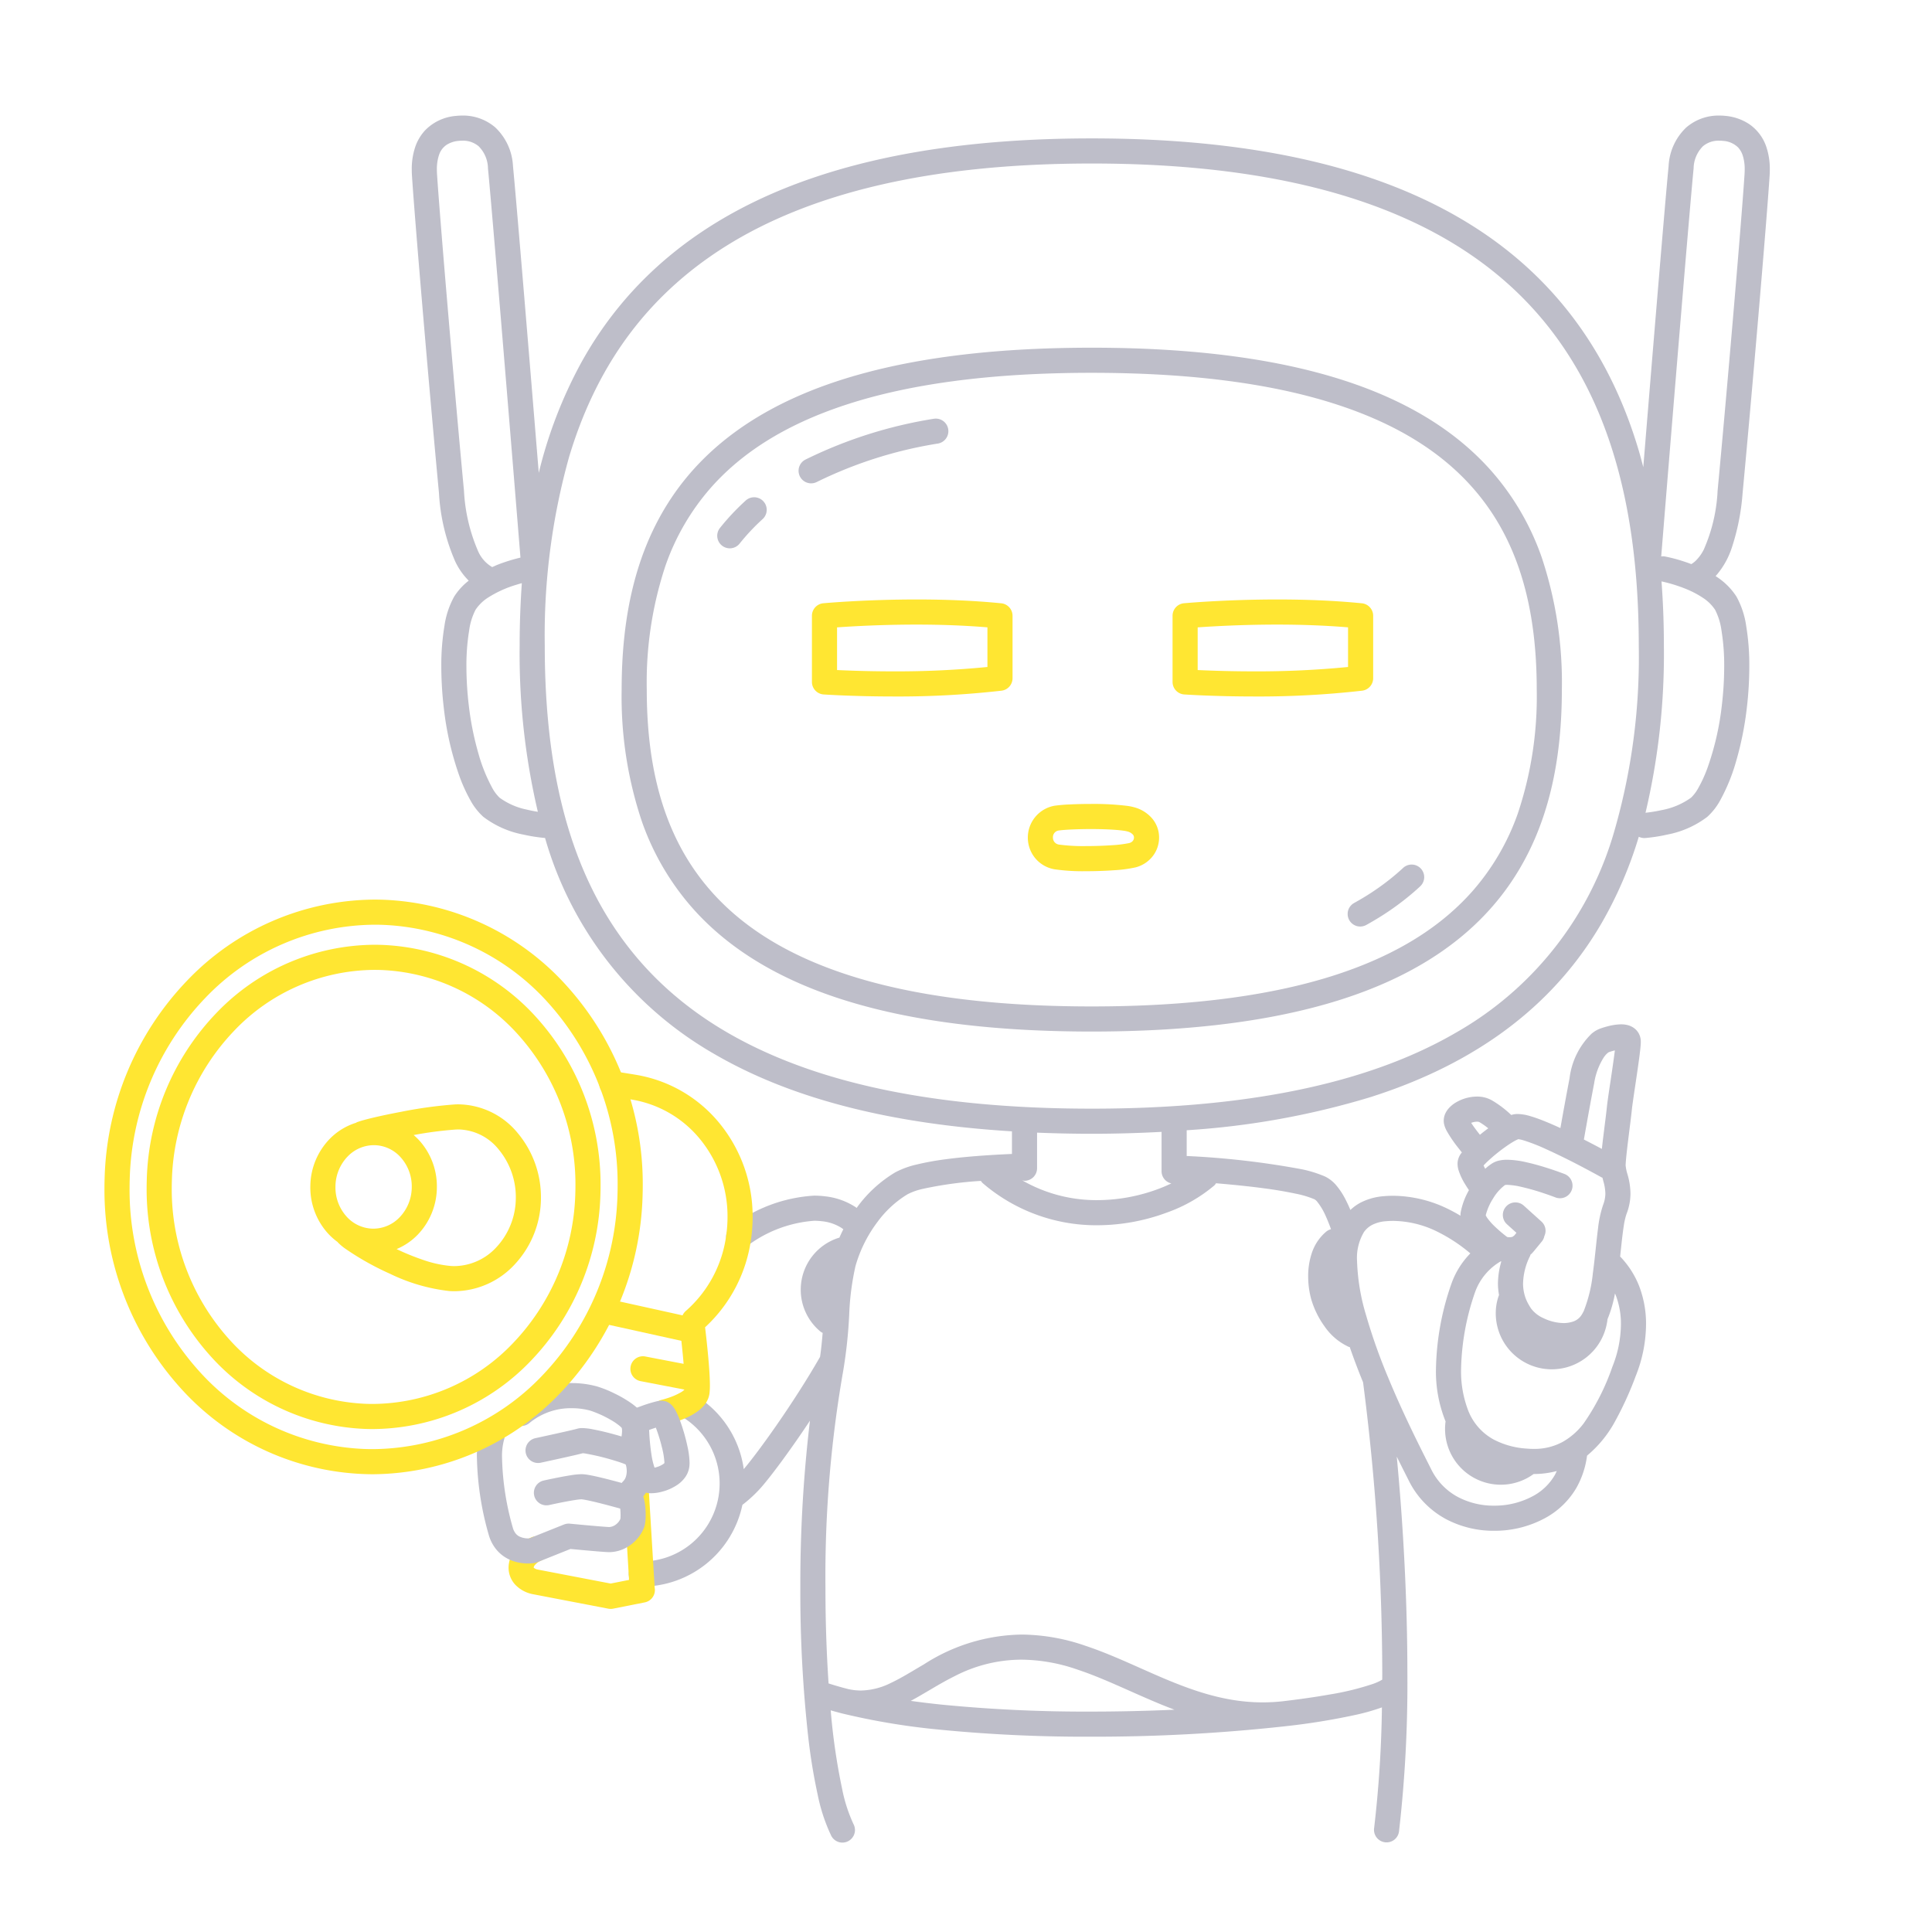 <svg xmlns="http://www.w3.org/2000/svg" width="200" height="200" fill="none"><path fill="#FFE632" d="M140.979 62.453c-2.977-.298-6.012-.396-8.739-.396-5.436 0-9.651.39-9.677.392a1.3 1.3 0 0 0-1.18 1.294v6.85a1.299 1.299 0 0 0 1.212 1.297c.02.001 3.061.209 7.244.209 3.732.02 7.461-.18 11.17-.6a1.302 1.302 0 0 0 1.141-1.29v-6.463a1.3 1.3 0 0 0-1.171-1.294Zm-16.218 6.944-.778-.034v-4.418c1.594-.112 4.655-.288 8.257-.288 2.303 0 4.822.08 7.31.285v4.104a96.079 96.079 0 0 1-9.711.453 127.3 127.3 0 0 1-5.078-.102ZM103.648 62.453c-2.977-.298-6.012-.396-8.74-.396-5.436 0-9.65.39-9.677.392a1.301 1.301 0 0 0-1.18 1.294v6.85a1.301 1.301 0 0 0 1.212 1.297c.02.001 3.061.209 7.244.209a94.315 94.315 0 0 0 11.17-.6 1.3 1.3 0 0 0 1.141-1.29v-6.463a1.3 1.3 0 0 0-1.17-1.294Zm-16.22 6.944-.777-.034v-4.418c1.594-.112 4.655-.288 8.257-.288 2.303 0 4.822.08 7.31.285v4.104a96.059 96.059 0 0 1-9.711.453c-2.049 0-3.821-.051-5.078-.102ZM117.649 83.64a5.37 5.37 0 0 0-.963-.217 28.62 28.62 0 0 0-3.748-.199c-.756 0-1.496.017-2.142.048a17.17 17.17 0 0 0-1.61.134 3.35 3.35 0 0 0-1.988 5.472 3.342 3.342 0 0 0 1.954 1.11 20.78 20.78 0 0 0 3.263.199c.972 0 1.984-.034 2.879-.098a14.087 14.087 0 0 0 2.248-.296h.001a3.29 3.29 0 0 0 1.721-1.08c.47-.565.726-1.278.724-2.013a3.045 3.045 0 0 0-.746-2.005 3.698 3.698 0 0 0-1.593-1.055Zm-.75 3.634c-.59.117-1.188.192-1.789.222-.823.058-1.784.091-2.695.09a18.802 18.802 0 0 1-2.807-.158.74.74 0 0 1-.437-.244.725.725 0 0 1-.171-.484.694.694 0 0 1 .571-.722c.249-.039.752-.082 1.347-.109a43.98 43.98 0 0 1 2.02-.045c.851 0 1.719.024 2.438.076.358.025.68.058.933.095.164.02.326.054.484.1.183.057.348.16.48.298a.44.44 0 0 1 .115.307.53.53 0 0 1-.123.352.704.704 0 0 1-.365.221h-.001Z"/><path fill="#BEBEC9" d="M154.465 48.845c-3.49-3.99-8.45-7.216-15.219-9.425-6.772-2.21-15.361-3.425-26.228-3.426-9.66 0-17.52.96-23.903 2.726-9.569 2.64-15.852 7.148-19.656 12.887-3.806 5.735-5.106 12.573-5.106 19.783a40.573 40.573 0 0 0 2.115 13.71 27.058 27.058 0 0 0 5.159 8.836c3.504 3.989 8.473 7.214 15.236 9.423 6.766 2.211 15.334 3.426 26.155 3.427 9.618-.001 17.457-.961 23.833-2.727 9.556-2.639 15.855-7.147 19.679-12.884 3.828-5.733 5.153-12.572 5.153-19.785a40.906 40.906 0 0 0-2.091-13.707 26.954 26.954 0 0 0-5.127-8.838Zm2.655 35.378a24.457 24.457 0 0 1-4.663 7.997c-3.159 3.59-7.674 6.567-14.092 8.668-6.414 2.098-14.721 3.299-25.347 3.298-9.446 0-17.06-.947-23.139-2.632-9.126-2.537-14.767-6.676-18.212-11.823-3.441-5.15-4.714-11.431-4.714-18.341a38.33 38.33 0 0 1 1.94-12.837 24.356 24.356 0 0 1 4.634-7.995c3.144-3.588 7.648-6.566 14.07-8.666 6.419-2.099 14.747-3.299 25.421-3.298 9.487 0 17.123.947 23.21 2.632 9.138 2.537 14.758 6.674 18.183 11.82 3.421 5.148 4.672 11.43 4.672 18.344.086 4.358-.578 8.7-1.963 12.833Z"/><path fill="#BEBEC9" d="M180.394 51.035c.935-9.897 2.462-27.747 2.793-32.804.015-.232.023-.458.023-.678a7.126 7.126 0 0 0-.351-2.318 4.634 4.634 0 0 0-1.751-2.365 5.301 5.301 0 0 0-2.451-.87 6.184 6.184 0 0 0-.678-.037 5.103 5.103 0 0 0-3.413 1.228 5.892 5.892 0 0 0-1.832 3.99c-.409 4.228-1.753 20.545-2.622 31.18-.159-.61-.319-1.22-.499-1.82-2.811-9.427-8.228-17.577-17.346-23.268-9.114-5.696-21.828-8.945-39.248-8.946-11.616 0-21.131 1.445-28.892 4.095-11.64 3.965-19.322 10.708-23.981 19.162a46.838 46.838 0 0 0-4.373 11.368c-.867-10.611-2.254-27.463-2.67-31.771a5.891 5.891 0 0 0-1.833-3.99 5.104 5.104 0 0 0-3.414-1.228c-.226 0-.453.013-.678.038a5.009 5.009 0 0 0-3.168 1.487 4.799 4.799 0 0 0-1.033 1.748 7.131 7.131 0 0 0-.351 2.318c0 .22.007.445.023.678.332 5.058 1.858 22.907 2.793 32.803a20.42 20.42 0 0 0 1.699 7.123 7.113 7.113 0 0 0 1.38 1.953 6.432 6.432 0 0 0-1.5 1.64 8.82 8.82 0 0 0-1.012 3.042 24.745 24.745 0 0 0-.325 4.205c.003 1.429.089 2.856.257 4.275.264 2.4.803 4.761 1.606 7.038.309.868.689 1.708 1.137 2.512.348.65.804 1.237 1.349 1.734a9.87 9.87 0 0 0 4.134 1.837c.744.168 1.498.287 2.258.354.012.04.021.08.033.119a37.71 37.71 0 0 0 17.435 22.212c7.602 4.442 17.685 7.229 30.863 8.037v2.341c-2.526.109-4.854.283-6.808.542-1.02.127-2.034.31-3.034.547a8.92 8.92 0 0 0-2.243.819 13.368 13.368 0 0 0-3.907 3.56c-.029.038-.054.081-.082.12-.046-.032-.08-.063-.128-.095a7.214 7.214 0 0 0-3.134-1.106 9.075 9.075 0 0 0-1.142-.071 15.584 15.584 0 0 0-8.55 3.181 1.297 1.297 0 0 0-.331 1.808 1.298 1.298 0 0 0 1.808.331 13.116 13.116 0 0 1 7.073-2.72c.272 0 .544.016.814.05a4.61 4.61 0 0 1 2.016.688c.078.052.139.099.194.144-.148.283-.28.578-.413.874-.018.005-.035 0-.053.006a5.63 5.63 0 0 0-3.94 5.163l-.004.212a5.621 5.621 0 0 0 2.088 4.372c.057.037.118.068.181.095-.07.87-.156 1.712-.27 2.497-.004.005-.01.008-.014.014-1.333 2.334-2.964 4.85-4.454 6.998-1.39 2.006-2.667 3.699-3.429 4.597a10.633 10.633 0 0 0-5.411-7.859 1.301 1.301 0 0 0-1.254 2.278 8.078 8.078 0 0 1 4.064 8.353v.002a8.068 8.068 0 0 1-7.967 6.786h-.04a1.306 1.306 0 0 0-.919.381 1.3 1.3 0 0 0 .92 2.219h.04a10.658 10.658 0 0 0 10.427-8.461 13.902 13.902 0 0 0 1.937-1.799l.004-.004c.864-.991 2.235-2.808 3.764-5.011.422-.607.853-1.246 1.287-1.899a142.29 142.29 0 0 0-.995 17.279c-.022 5.169.25 10.336.818 15.475.225 2.013.553 4.013.983 5.992a18.213 18.213 0 0 0 1.401 4.229 1.297 1.297 0 0 0 1.753.553 1.313 1.313 0 0 0 .64-.762 1.3 1.3 0 0 0-.087-.991 15.935 15.935 0 0 1-1.171-3.604 65.424 65.424 0 0 1-1.193-8.187c.38.109.763.216 1.16.318.007.001.012.006.019.008.02.004.038.005.057.01a71.867 71.867 0 0 0 9.917 1.653c5.23.514 10.484.762 15.739.741 6.718.016 13.432-.343 20.11-1.076l.02-.002.002-.001.122-.013a69.85 69.85 0 0 0 7.329-1.198c.87-.194 1.728-.44 2.569-.739l.017-.007a120.352 120.352 0 0 1-.809 12.514c-.043.342.051.687.263.959a1.303 1.303 0 0 0 1.824.231c.272-.212.449-.523.492-.865.621-5.43.91-10.893.866-16.358 0-7.34-.408-15.167-1.1-22.439.518 1.048.955 1.904 1.241 2.476a9.098 9.098 0 0 0 3.862 3.996 10.513 10.513 0 0 0 4.973 1.205 10.937 10.937 0 0 0 5.431-1.398 8.326 8.326 0 0 0 3.076-3.022 9.15 9.15 0 0 0 1.116-3.359 12.097 12.097 0 0 0 2.771-3.317 34.65 34.65 0 0 0 2.273-4.937 14.605 14.605 0 0 0 1.063-5.334 10.85 10.85 0 0 0-.732-4.011 9.304 9.304 0 0 0-1.949-3.013l.121-1.133c.081-.754.162-1.45.253-2.026.057-.426.153-.846.288-1.254l.001-.002a5.857 5.857 0 0 0 .406-2.117 7.342 7.342 0 0 0-.294-1.93 4.577 4.577 0 0 1-.208-.983l.001-.013v-.009c.014-.476.144-1.638.286-2.777.142-1.153.294-2.306.359-2.972l-.001.009c.056-.548.288-2.059.502-3.507.107-.728.211-1.45.289-2.059.039-.305.072-.582.096-.823.023-.244.039-.441.04-.645a1.767 1.767 0 0 0-.232-.887 1.713 1.713 0 0 0-.462-.515 1.952 1.952 0 0 0-.738-.33 2.812 2.812 0 0 0-.613-.064 5.693 5.693 0 0 0-1.355.197 8.505 8.505 0 0 0-.883.274l-.025.01c-.289.123-.558.29-.796.495a7.733 7.733 0 0 0-2.272 4.601v.004a347.304 347.304 0 0 0-.947 5.159 35.956 35.956 0 0 0-1.652-.718c-.51-.204-.992-.379-1.441-.51a4.878 4.878 0 0 0-1.324-.229 2.111 2.111 0 0 0-.67.102h-.002a10.987 10.987 0 0 0-1.994-1.512 3.097 3.097 0 0 0-1.558-.394 4.334 4.334 0 0 0-2.092.56 3.153 3.153 0 0 0-.835.663 2.203 2.203 0 0 0-.342.521 1.82 1.82 0 0 0-.169.754c0 .144.019.287.055.426.057.21.138.412.24.604.348.616.745 1.202 1.188 1.754.148.191.279.355.396.5-.04.053-.085.101-.123.159a1.868 1.868 0 0 0-.299.719c-.017.1-.026.201-.026.302.003.213.034.426.093.631.175.541.418 1.058.725 1.536.144.236.271.428.361.561a7.451 7.451 0 0 0-.847 2.257c-.019.114-.028.23-.028.346 0 .016.005.029.005.045a17.19 17.19 0 0 0-1.15-.633 13.146 13.146 0 0 0-5.808-1.436c-.327 0-.654.014-.984.043a6.309 6.309 0 0 0-2.446.686 4.87 4.87 0 0 0-1.014.739 15.132 15.132 0 0 0-.553-1.183 7.598 7.598 0 0 0-.88-1.329 3.575 3.575 0 0 0-1.178-.944 12.166 12.166 0 0 0-2.501-.771 86.484 86.484 0 0 0-11.834-1.358v-2.666a83.49 83.49 0 0 0 18.953-3.407c11.613-3.671 19.329-9.974 24.027-18.084a42.22 42.22 0 0 0 3.822-8.893c.194.098.41.144.627.135a16.674 16.674 0 0 0 2.331-.36 9.867 9.867 0 0 0 4.135-1.837c.545-.497 1-1.084 1.348-1.734a19.283 19.283 0 0 0 1.64-4.043 33.319 33.319 0 0 0 1.103-5.507 37.26 37.26 0 0 0 .256-4.276 24.77 24.77 0 0 0-.324-4.204 8.831 8.831 0 0 0-1.011-3.042 6.947 6.947 0 0 0-2.114-2.085c-.013-.01-.028-.016-.041-.025a8.328 8.328 0 0 0 1.651-2.86c.62-1.86 1.005-3.79 1.145-5.746ZM48.03 50.791c-.932-9.864-2.46-27.747-2.787-32.73v-.001a7.692 7.692 0 0 1-.017-.506c-.011-.5.06-.999.21-1.476.13-.431.401-.807.77-1.068.377-.243.81-.39 1.257-.425.13-.014.262-.022.393-.022a2.506 2.506 0 0 1 1.695.579c.606.609.952 1.43.964 2.288.306 3.17 1.155 13.34 1.926 22.7a15505.041 15505.041 0 0 1 1.437 17.593c-.787.187-1.56.426-2.316.717-.196.076-.405.177-.609.266a3.543 3.543 0 0 1-1.487-1.71 18.016 18.016 0 0 1-1.436-6.205Zm6.504 33.019a7.198 7.198 0 0 1-2.82-1.236 4.115 4.115 0 0 1-.773-1.041 16.831 16.831 0 0 1-1.403-3.487c-.48-1.66-.82-3.357-1.015-5.074a34.522 34.522 0 0 1-.239-3.974 22.213 22.213 0 0 1 .286-3.755c.097-.741.32-1.46.662-2.125.35-.518.805-.956 1.337-1.284.893-.56 1.86-.996 2.87-1.296.21-.066.405-.12.582-.169a91.122 91.122 0 0 0-.227 6.486 71.445 71.445 0 0 0 1.884 17.182 14.525 14.525 0 0 1-1.144-.227Zm42.884 92.646a89.927 89.927 0 0 1-3.136-.381c1.52-.818 2.96-1.777 4.562-2.569a15.071 15.071 0 0 1 6.98-1.697c1.951.031 3.884.379 5.723 1.03 2.842.942 5.706 2.409 8.819 3.674.401.162.806.321 1.216.475-2.819.126-5.75.195-8.695.195a151.904 151.904 0 0 1-15.469-.727Zm69.5-34.982a23.783 23.783 0 0 1-2.981 5.881 7.139 7.139 0 0 1-2.174 1.911 6.103 6.103 0 0 1-3 .724c-.232 0-.474-.011-.726-.032a8.536 8.536 0 0 1-3.41-.937 5.823 5.823 0 0 1-2.628-2.974 11.292 11.292 0 0 1-.749-4.334c.06-2.728.555-5.429 1.467-8.002a6.063 6.063 0 0 1 2.636-3.137l.063.014a8.35 8.35 0 0 0-.349 2.28c.002.398.039.795.111 1.186a5.576 5.576 0 0 0-.278 1.07l-.001.006a5.801 5.801 0 0 0 4.889 6.558 5.804 5.804 0 0 0 4.294-1.07 5.804 5.804 0 0 0 2.289-3.787l.003.001c.003-.013.002-.019.004-.032l.005-.018-.003-.001c.014-.082.019-.142.026-.21.352-.86.612-1.755.776-2.67.021.049.048.096.067.145.374.974.561 2.01.549 3.053a11.998 11.998 0 0 1-.88 4.375Zm-1.885-29.365-.001.004a6.93 6.93 0 0 1 .995-2.66c.112-.165.244-.315.394-.446l.104-.077.007-.003c.096-.036.32-.111.565-.173l.073-.017c-.091.746-.242 1.785-.391 2.787-.189 1.269-.371 2.459-.436 3.076l-.001.009c-.055.574-.208 1.745-.351 2.903-.061.494-.118.973-.167 1.423a108.41 108.41 0 0 0-1.86-.972c.056-.318.157-.897.291-1.644.205-1.15.485-2.683.778-4.21ZM160 118.936a71.366 71.366 0 0 1 3.903 1.923c.561.295 1.037.553 1.372.736.335.183.526.29.526.29.026.014.055.013.081.026.034.127.067.249.096.366.125.411.195.837.208 1.266a3.252 3.252 0 0 1-.233 1.185l.001-.003c-.267.8-.444 1.626-.529 2.464-.184 1.401-.319 3.061-.534 4.623a14.563 14.563 0 0 1-.932 3.879c-.003.008-.004.016-.008.024l-.011.022a4.48 4.48 0 0 1-.205.368l-.002.004a1.686 1.686 0 0 1-.738.64 2.313 2.313 0 0 1-.421.133 2.973 2.973 0 0 1-.697.083 4.967 4.967 0 0 1-2.079-.5 3.257 3.257 0 0 1-1.297-1.002l.002.003a6.81 6.81 0 0 1-.374-.632 4.15 4.15 0 0 1-.346-.953l-.003-.02a4.208 4.208 0 0 1-.113-.993 6.67 6.67 0 0 1 .733-2.866c.017-.035.014-.072.027-.108a2.79 2.79 0 0 0 .356-.373l.002.002.835-1.018c.127-.16.213-.347.251-.547a1.28 1.28 0 0 0-.295-1.498l-1.832-1.653a1.29 1.29 0 0 0-.937-.333 1.291 1.291 0 0 0-.899.428 1.29 1.29 0 0 0-.333.937 1.291 1.291 0 0 0 .428.899l.979.883-.207.252-.026.032-.165.122a.93.93 0 0 1-.319.049 1.676 1.676 0 0 1-.245-.021 14.898 14.898 0 0 1-1.278-1.089 6.192 6.192 0 0 1-.771-.871 1.673 1.673 0 0 1-.168-.289 5.823 5.823 0 0 1 .755-1.729 4.75 4.75 0 0 1 1.243-1.405c.073-.012.148-.017.223-.015.461.017.919.079 1.367.186.825.187 1.639.417 2.439.689.35.117.647.222.854.298l.239.088.079.03a1.3 1.3 0 1 0 .937-2.425h-.001a33.785 33.785 0 0 0-2.108-.72 23.78 23.78 0 0 0-1.89-.502 9.368 9.368 0 0 0-1.916-.244 3.895 3.895 0 0 0-.731.063c-.28.05-.548.15-.794.294a5.228 5.228 0 0 0-.749.578 5.48 5.48 0 0 1-.172-.341 7.03 7.03 0 0 1 .427-.432 17.82 17.82 0 0 1 1.777-1.454c.315-.226.624-.429.89-.583.163-.098.333-.183.508-.256.181.027.36.067.535.121.78.248 1.543.545 2.285.889Zm-6.851-2.774c.32.19.626.404.914.641-.294.216-.583.441-.861.67-.164-.206-.35-.446-.529-.689-.14-.19-.267-.375-.378-.545a1.72 1.72 0 0 1 .597-.122.54.54 0 0 1 .257.045Zm-11.961 11.393c.217-.313.506-.569.843-.747a3.729 3.729 0 0 1 1.448-.389c.252-.022.504-.033.757-.033a10.55 10.55 0 0 1 4.66 1.169 16.669 16.669 0 0 1 3.312 2.197 8.563 8.563 0 0 0-1.932 3.065 28.091 28.091 0 0 0-1.626 8.896 13.737 13.737 0 0 0 .992 5.424h.001l.002.004a5.773 5.773 0 0 0 6.17 6.539 5.777 5.777 0 0 0 2.945-1.09h.003a9.221 9.221 0 0 0 2.395-.31c-.073.155-.144.311-.229.456a5.706 5.706 0 0 1-2.135 2.083 8.373 8.373 0 0 1-4.126 1.047 7.922 7.922 0 0 1-3.742-.895 6.48 6.48 0 0 1-2.768-2.87c-.824-1.647-2.756-5.375-4.481-9.557a58.997 58.997 0 0 1-2.254-6.369 21.712 21.712 0 0 1-.942-5.627 5.237 5.237 0 0 1 .707-2.993Zm-7.064-3.988a9.916 9.916 0 0 1 1.945.581l.004.002c.118.072.222.166.305.277.361.464.658.974.885 1.516.173.382.348.822.523 1.305a1.3 1.3 0 0 0-.481.238 4.882 4.882 0 0 0-1.504 2.222 7.48 7.48 0 0 0-.379 2.425 8.93 8.93 0 0 0 .312 2.351l.001.003a9.17 9.17 0 0 0 1.373 2.806 6.166 6.166 0 0 0 2.505 2.13c.037.015.075.012.112.024a69.109 69.109 0 0 0 1.379 3.646 237.618 237.618 0 0 1 1.988 30.135c0 .218-.003.433-.004.65a5.17 5.17 0 0 1-.947.436 28.439 28.439 0 0 1-4.555 1.11c-1.432.254-3.07.488-4.861.697a18.88 18.88 0 0 1-2.004.109c-4.497.003-8.391-1.642-12.338-3.399-1.971-.875-3.948-1.771-6.016-2.459a20.61 20.61 0 0 0-6.543-1.163 19.106 19.106 0 0 0-10.162 3.073c-1.267.74-2.387 1.444-3.444 1.937-.96.49-2.018.758-3.095.783a6.207 6.207 0 0 1-1.324-.15 34.422 34.422 0 0 1-2.026-.584 147.61 147.61 0 0 1-.322-9.92 122.877 122.877 0 0 1 1.83-22.394v.003a49.58 49.58 0 0 0 .63-5.895 27.28 27.28 0 0 1 .646-4.985v-.002a13.906 13.906 0 0 1 2.281-4.583 10.813 10.813 0 0 1 3.122-2.869 6.54 6.54 0 0 1 1.577-.553 39.359 39.359 0 0 1 6.007-.823c.051.083.112.159.181.228a18.027 18.027 0 0 0 11.866 4.363 20.776 20.776 0 0 0 7.171-1.302 15.75 15.75 0 0 0 4.965-2.837c.058-.064.11-.133.154-.208 1.786.148 3.447.32 4.901.514a42.04 42.04 0 0 1 3.342.562Zm-12.865-1.061c-.439.209-.906.41-1.401.593a18.194 18.194 0 0 1-6.266 1.139 15.407 15.407 0 0 1-7.782-2.054c.08.025.163.042.246.05a1.297 1.297 0 0 0 1.3-1.3v-3.683c1.833.074 3.714.117 5.663.117 2.512 0 4.908-.074 7.227-.197v4.093a1.287 1.287 0 0 0 1.013 1.242Zm29.574-15.672c-8.559 5.01-20.769 7.936-37.814 7.934-11.36 0-20.58-1.298-27.994-3.65-11.124-3.539-18.177-9.377-22.564-16.911-4.38-7.538-6.068-16.876-6.067-27.352a68.5 68.5 0 0 1 2.523-19.568c2.69-8.959 7.684-16.453 16.233-21.81 8.553-5.35 20.762-8.55 37.869-8.55 11.402 0 20.636 1.422 28.052 3.956 11.125 3.812 18.17 10.06 22.546 17.958 4.37 7.901 6.03 17.536 6.028 28.014a64.92 64.92 0 0 1-2.547 19.239 35.073 35.073 0 0 1-16.265 20.74Zm27.37-41.592c.201 1.242.297 2.498.285 3.755a34.515 34.515 0 0 1-.239 3.975 28.91 28.91 0 0 1-1.465 6.447c-.258.73-.577 1.436-.952 2.114a4.118 4.118 0 0 1-.773 1.04 7.495 7.495 0 0 1-3.026 1.285 15.15 15.15 0 0 1-1.69.279 71.353 71.353 0 0 0 1.902-17.282c0-2.257-.082-4.48-.246-6.668.817.176 1.619.419 2.397.726a9.95 9.95 0 0 1 1.863.957c.51.323.947.748 1.283 1.249.34.665.564 1.383.661 2.123Zm-1.824-8.362c-.214.436-.5.833-.846 1.175-.138.129-.288.243-.449.341a18.925 18.925 0 0 0-.978-.34c-.59-.187-1.191-.34-1.799-.459a1.25 1.25 0 0 0-.339.007l.406-5c.809-9.93 2.487-30.414 2.948-35.173.012-.86.358-1.68.964-2.29a2.503 2.503 0 0 1 1.693-.578c.132 0 .263.008.393.022a2.425 2.425 0 0 1 1.559.682c.212.234.372.51.469.81.15.477.221.976.21 1.476 0 .16-.006.33-.017.509-.326 4.982-1.855 22.865-2.787 32.729-.096 2.1-.58 4.164-1.427 6.089Z"/><path fill="#BEBEC9" d="m137.18 121.797.001.001.004.001-.005-.002ZM150.908 120.18l.001-.003v-.003l-.001.006ZM145.257 89.84c-.226.21-.457.416-.693.618a25.42 25.42 0 0 1-3.545 2.536c-.274.163-.554.324-.841.483a1.299 1.299 0 1 0 1.26 2.274c.309-.17.613-.346.913-.525a28.016 28.016 0 0 0 3.906-2.794c.264-.226.52-.455.768-.686a1.302 1.302 0 0 0 .062-1.831 1.3 1.3 0 0 0-1.83-.075ZM96.672 43.35a46.621 46.621 0 0 0-13.3 4.23 1.3 1.3 0 0 0 1.192 2.311 44.055 44.055 0 0 1 12.56-3.98 1.3 1.3 0 0 0-.452-2.56ZM77.214 51.798a24.39 24.39 0 0 0-2.672 2.841 1.3 1.3 0 1 0 2.031 1.623 21.78 21.78 0 0 1 2.388-2.539 1.3 1.3 0 0 0-1.747-1.925Z"/><path fill="#FFE632" d="M74.489 116.287a14.165 14.165 0 0 0-8.738-5.037l.01.001c-.968-.161-1.687-.272-2.233-.353a1.307 1.307 0 0 0-1.308.616 1.302 1.302 0 0 0 .447 1.785c.147.088.31.146.479.17.532.079 1.234.188 2.187.347l.01.002a11.554 11.554 0 0 1 7.137 4.12 12.622 12.622 0 0 1 2.833 8.034c0 .611-.042 1.221-.125 1.827v.002a12.598 12.598 0 0 1-4.204 7.921c-.14.123-.25.275-.325.445l-7.868-1.738a1.312 1.312 0 0 0-.98.174 1.3 1.3 0 0 0 .42 2.365l8.303 1.834c.061.556.13 1.214.192 1.89.015.164.028.328.041.492l-3.963-.761a1.298 1.298 0 0 0-1.522 1.032 1.299 1.299 0 0 0 1.031 1.521l4.544.873a1.542 1.542 0 0 1-.357.276 6.81 6.81 0 0 1-1.296.574c-.207.07-.39.124-.516.16l-.145.039-.035.009-.005.001a1.298 1.298 0 0 0-.96 1.568 1.298 1.298 0 0 0 1.568.96 12.21 12.21 0 0 0 1.824-.619 6.424 6.424 0 0 0 1.434-.831c.25-.195.47-.425.655-.682.222-.31.366-.668.42-1.045.032-.283.047-.568.044-.852-.001-1.098-.138-2.651-.272-3.972-.088-.87-.176-1.62-.226-2.035a15.213 15.213 0 0 0 4.775-9.253c.098-.721.147-1.447.147-2.175a15.223 15.223 0 0 0-3.423-9.685ZM67.768 164.3l-.604-10.021a1.298 1.298 0 0 0-1.868-1.094 1.3 1.3 0 0 0-.727 1.25l.55 9.116-1.904.378-7.539-1.447a.864.864 0 0 1-.422-.192l-.007-.009v-.001a.513.513 0 0 1 .134-.278c.183-.211.416-.372.678-.47a1.3 1.3 0 0 0-.979-2.408 4.236 4.236 0 0 0-1.727 1.252 3.06 3.06 0 0 0-.706 1.904c0 .656.247 1.288.693 1.769a3.391 3.391 0 0 0 1.75.967l.054.011 7.83 1.503c.165.031.335.03.499-.002l3.275-.65a1.301 1.301 0 0 0 1.022-1.528c-.001-.006-.005-.011-.007-.017 0-.012.006-.022.005-.033Z"/><path fill="#BEBEC9" d="M71.169 149.746a19.876 19.876 0 0 0-.763-2.66 8.213 8.213 0 0 0-.465-1.063 2.745 2.745 0 0 0-.33-.486 1.677 1.677 0 0 0-.335-.298 1.42 1.42 0 0 0-.784-.24 2.382 2.382 0 0 0-.525.067c-.547.138-1.086.306-1.615.503l-.42.151a7.082 7.082 0 0 0-.525-.42c-.592-.416-1.22-.78-1.873-1.089a11.75 11.75 0 0 0-1.726-.687 9.823 9.823 0 0 0-2.63-.348 9.341 9.341 0 0 0-6.036 2.138 1.303 1.303 0 0 0 .222 2.151 1.297 1.297 0 0 0 1.437-.149 6.727 6.727 0 0 1 4.376-1.54 7.287 7.287 0 0 1 1.916.247c.745.247 1.462.571 2.14.967.334.187.65.404.946.648.068.058.131.12.189.188.018.096.027.193.027.29a4.075 4.075 0 0 1-.054.587 32.029 32.029 0 0 0-1.52-.418 24.682 24.682 0 0 0-1.4-.312 6.622 6.622 0 0 0-1.148-.14 1.795 1.795 0 0 0-.54.074c-.01.003-.126.035-.271.07-.525.129-1.545.357-2.42.549-.876.193-1.613.352-1.615.352a1.302 1.302 0 0 0-1.005 1.037 1.297 1.297 0 0 0 .573 1.326 1.299 1.299 0 0 0 .979.179s.971-.209 2.012-.439c.52-.115 1.059-.236 1.505-.339a37.306 37.306 0 0 0 .846-.205c.053.004.128.012.231.027.892.155 1.773.361 2.641.615.476.136.92.277 1.248.397.129.047.23.088.31.123.022.055.04.112.053.17.04.168.06.341.06.514.002.22-.034.439-.108.646-.06.172-.164.326-.3.448-.04.043-.075.09-.108.139-.349-.096-.78-.212-1.24-.33a42.332 42.332 0 0 0-1.59-.382 14.89 14.89 0 0 0-.699-.134 4.08 4.08 0 0 0-.643-.063 7.89 7.89 0 0 0-1.116.113c-1.207.188-2.779.541-2.793.544a1.299 1.299 0 1 0 .568 2.537s.167-.038.436-.095a51.608 51.608 0 0 1 1.621-.321c.295-.053.58-.1.815-.132.154-.023.31-.039.465-.046.096.008.19.021.284.038.56.094 1.581.345 2.422.568a98.716 98.716 0 0 1 1.31.356c.024.218.036.436.037.654 0 .163-.008.31-.017.401l-.002.015a1.496 1.496 0 0 1-.598.668 1.22 1.22 0 0 1-.528.17 4.951 4.951 0 0 1-.268-.012c-.512-.032-1.484-.116-2.312-.192-.83-.076-1.523-.143-1.524-.144a1.33 1.33 0 0 0-.608.087l-3.58 1.432a2.058 2.058 0 0 1-1.024-.185 1.187 1.187 0 0 1-.37-.283 1.575 1.575 0 0 1-.306-.57 28.488 28.488 0 0 1-1.133-7.282 6.58 6.58 0 0 1 .213-1.909 1.299 1.299 0 0 0-2.467-.823 8.909 8.909 0 0 0-.346 2.732c.06 2.736.484 5.452 1.258 8.077.17.547.45 1.054.825 1.488.468.53 1.072.922 1.747 1.134a4.813 4.813 0 0 0 2.129.179c.092-.016.183-.041.27-.076l3.456-1.382c.351.033.953.09 1.59.147.495.045 1.01.089 1.442.123.216.017.412.031.578.042.17.01.297.017.43.017a3.74 3.74 0 0 0 1.826-.517 4.127 4.127 0 0 0 1.72-1.948l.001-.004c.055-.128.095-.262.12-.399.057-.325.083-.655.078-.986 0-.333-.02-.665-.057-.996a5.329 5.329 0 0 0-.191-.924c.1-.123.193-.253.277-.388.032.008.07.02.1.027.147.026.296.039.445.038.357-.005.711-.054 1.056-.144a5.141 5.141 0 0 0 1.677-.745c.297-.205.557-.459.77-.751.252-.347.407-.755.45-1.183l.001-.003c.01-.108.014-.215.015-.322a8.664 8.664 0 0 0-.215-1.686Zm-2.534 1.831a2.505 2.505 0 0 1-.661.299 2.446 2.446 0 0 1-.215.056 7.202 7.202 0 0 1-.31-1.282 23.126 23.126 0 0 1-.24-2.372c-.006-.091-.009-.167-.013-.25.217-.077.45-.158.668-.229l.027-.009.03.074a16.9 16.9 0 0 1 .598 1.952c.142.528.23 1.069.264 1.616v.018a.734.734 0 0 1-.148.127Z"/><path fill="#FFE632" d="M47.45 114.321c-.115 0-.23.003-.347.008-1.883.14-3.755.397-5.605.77-.989.186-1.93.383-2.716.567-.393.092-.748.18-1.054.264a9.427 9.427 0 0 0-.788.245c-.033.013-.055.04-.086.055a6.505 6.505 0 0 0-2.746 1.694 7.116 7.116 0 0 0-1.979 4.726l-.004.248a7.093 7.093 0 0 0 1.804 4.761 6.57 6.57 0 0 0 1.019.913c.011.013.014.03.026.042.226.23.473.438.736.624a28.495 28.495 0 0 0 4.667 2.624 18.775 18.775 0 0 0 6.148 1.788c.174.011.346.017.518.017a8.585 8.585 0 0 0 6.26-2.797 10.111 10.111 0 0 0 2.695-6.924 10.33 10.33 0 0 0-2.405-6.653 8.065 8.065 0 0 0-6.144-2.972Zm-12.722 8.42v-.004a4.517 4.517 0 0 1 1.247-3.003 3.785 3.785 0 0 1 2.722-1.187l.12.002a3.74 3.74 0 0 1 2.675 1.273 4.493 4.493 0 0 1 1.134 3.019l-.003.16a4.515 4.515 0 0 1-1.246 3.003 3.77 3.77 0 0 1-2.722 1.187l-.124-.002a3.75 3.75 0 0 1-2.672-1.272 4.495 4.495 0 0 1-1.134-3.019l.003-.157Zm18.666 1.466a7.517 7.517 0 0 1-1.988 4.885 5.982 5.982 0 0 1-4.363 1.975c-.118 0-.236-.004-.356-.012-.981-.089-1.948-.3-2.878-.628a25.063 25.063 0 0 1-2.754-1.122 6.547 6.547 0 0 0 2.188-1.491 7.119 7.119 0 0 0 1.979-4.727v-.004l.004-.242a7.093 7.093 0 0 0-1.804-4.762 6.647 6.647 0 0 0-.601-.579 38.757 38.757 0 0 1 4.4-.573l.228-.006a5.47 5.47 0 0 1 4.163 2.057 7.736 7.736 0 0 1 1.786 4.968l-.005.261ZM32.129 122.651v-.003.003Z"/><path fill="#FFE632" d="M39.508 97.814a21.952 21.952 0 0 0-.742-.012 22.79 22.79 0 0 0-16.386 7.085 25.888 25.888 0 0 0-7.185 17.203c-.01.301-.015.602-.015.902a25.787 25.787 0 0 0 6.546 17.314 22.686 22.686 0 0 0 16.117 7.617c.249.008.497.013.744.013a22.796 22.796 0 0 0 16.385-7.085 25.89 25.89 0 0 0 7.183-17.202c.01-.302.015-.603.015-.903a25.788 25.788 0 0 0-6.545-17.314 22.692 22.692 0 0 0-16.117-7.618Zm20.048 25.749a23.293 23.293 0 0 1-6.451 15.479 20.189 20.189 0 0 1-14.518 6.294c-.218 0-.438-.004-.658-.011a20.074 20.074 0 0 1-14.274-6.762 23.187 23.187 0 0 1-5.875-15.571c0-.272.005-.543.014-.815a23.29 23.29 0 0 1 6.453-15.481 20.191 20.191 0 0 1 14.519-6.294c.218 0 .436.004.655.011a20.083 20.083 0 0 1 14.275 6.762 23.187 23.187 0 0 1 5.874 15.571c0 .271-.005.543-.014.817Z"/><path fill="#FFE632" d="M66.538 122.722a30.601 30.601 0 0 0-7.767-20.549 26.884 26.884 0 0 0-19.108-9.032c-.295-.01-.589-.015-.882-.015a27.014 27.014 0 0 0-19.425 8.401 30.725 30.725 0 0 0-8.525 20.418 31.82 31.82 0 0 0-.018 1.073 30.6 30.6 0 0 0 7.767 20.549 26.884 26.884 0 0 0 19.99 9.046 27.029 27.029 0 0 0 19.425-8.401 30.73 30.73 0 0 0 8.525-20.418c.012-.359.017-.716.018-1.072Zm-2.617.986a28.126 28.126 0 0 1-7.793 18.694 24.412 24.412 0 0 1-17.558 7.611c-.264 0-.53-.005-.796-.014a24.28 24.28 0 0 1-17.264-8.175 28.001 28.001 0 0 1-7.097-18.806c0-.328.005-.657.017-.987a28.128 28.128 0 0 1 7.793-18.695 24.423 24.423 0 0 1 17.558-7.61c.264 0 .53.004.795.013a24.283 24.283 0 0 1 17.265 8.176 28.005 28.005 0 0 1 7.096 18.807c0 .327-.005.656-.016.986Z"/></svg>